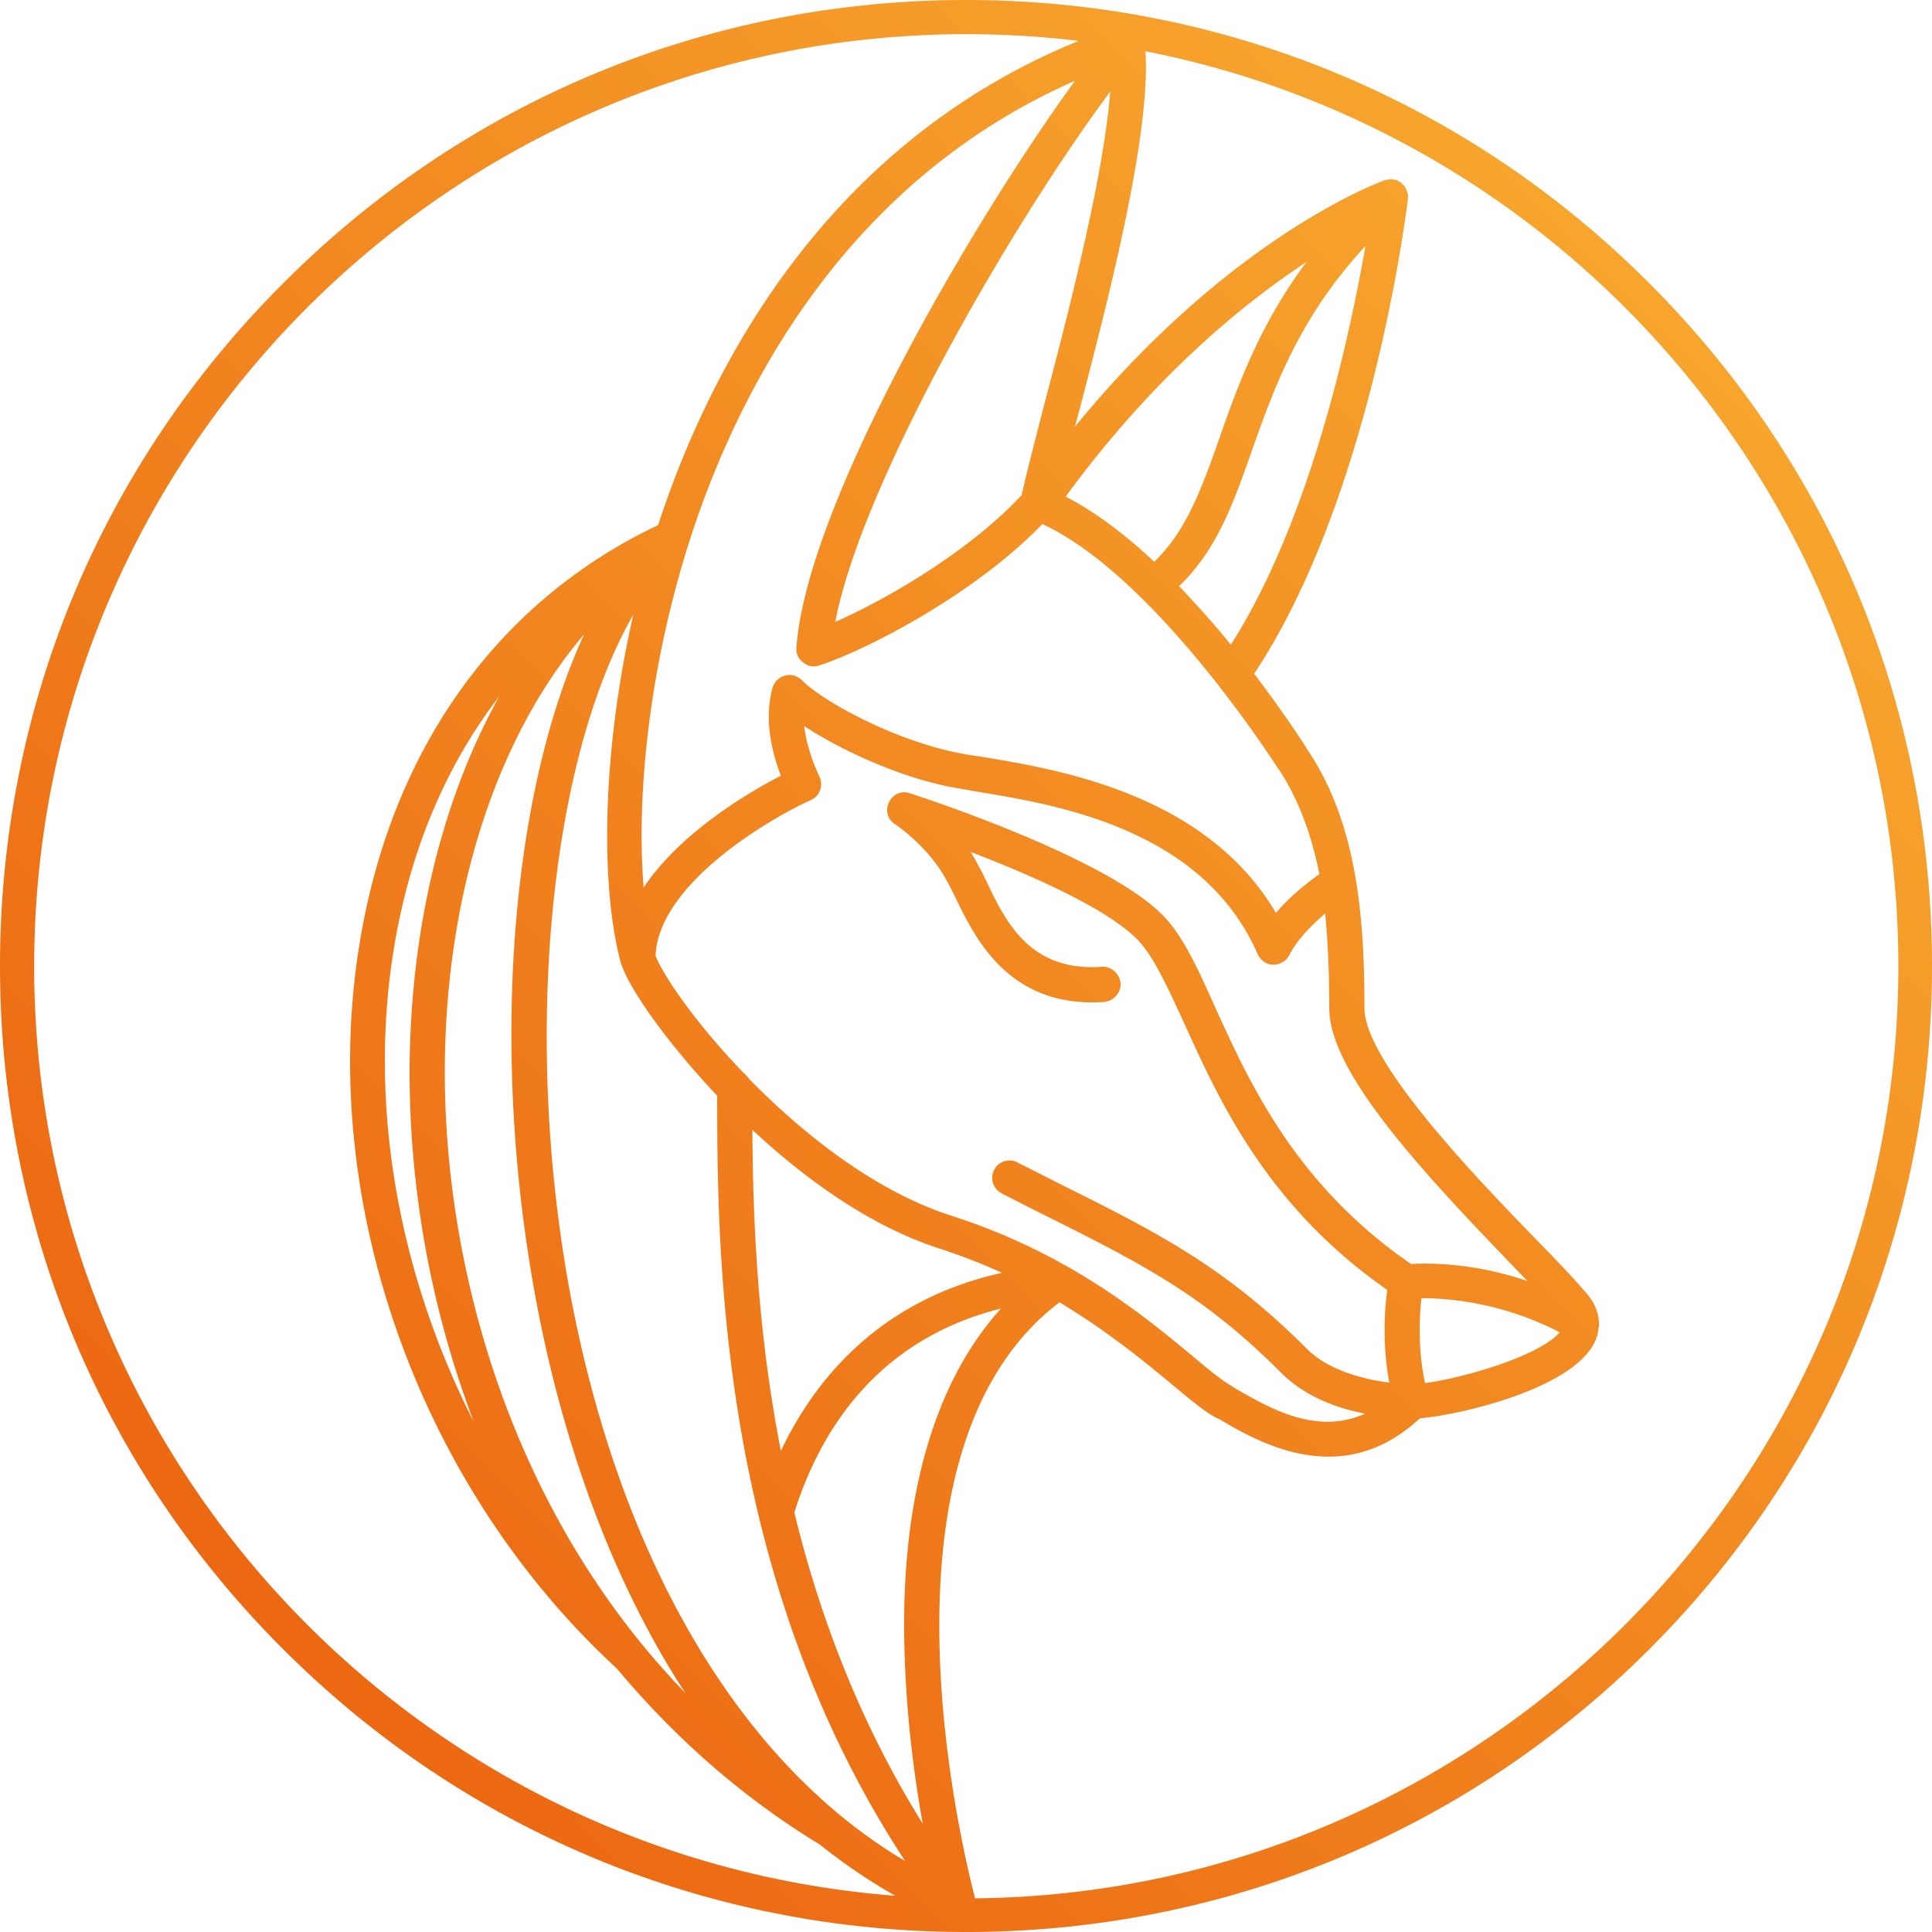 <svg xmlns="http://www.w3.org/2000/svg" width="627" height="627" fill="none" viewBox="0 0 627 627">
  <path fill="url(#a)" fill-rule="evenodd" d="M627 313.584c0 83.69-32.602 162.506-91.756 221.66C476.09 594.398 397.274 627 313.584 627c-83.858 0-162.506-32.602-221.66-91.756C32.602 476.09 0 397.274 0 313.584c0-83.858 32.602-162.506 91.924-221.66C151.078 32.602 229.726 0 313.584 0c83.69 0 162.506 32.602 221.66 91.924C594.398 151.078 627 229.726 627 313.584ZM495.752 415.759a247.562 247.562 0 0 1-5.21-5.377c-31.089-32.266-59.154-63.02-59.154-83.186 0-10.251-.336-20.67-1.344-30.753-4.034 3.529-8.907 8.234-11.596 13.444-1.008 2.016-3.025 3.193-5.209 3.193-2.185 0-4.034-1.345-5.042-3.361-17.813-40.837-65.372-48.567-90.916-52.768-3.697-.673-6.722-1.177-9.411-1.681-16.469-3.361-34.954-11.763-46.886-19.662 1.008 8.571 4.873 16.133 4.873 16.301.673 1.345.841 2.857.336 4.369-.504 1.513-1.512 2.689-3.024 3.361-13.781 6.218-49.576 27.393-50.416 50.584 2.689 6.722 13.276 22.183 28.905 38.316a7.342 7.342 0 0 1 1.512 1.68c17.646 17.982 41.005 36.467 65.709 44.366 37.643 12.1 62.011 32.098 77.976 45.374 5.377 4.537 9.746 8.066 12.939 9.915l1.849 1.176c10.755 6.05 25.712 14.789 41.341 7.73-8.739-1.68-19.158-5.377-26.889-12.94-25.375-25.543-45.037-35.458-77.639-51.759a1549.29 1549.29 0 0 1-13.276-6.722c-2.857-1.513-4.034-4.874-2.521-7.731 1.344-2.689 4.873-3.865 7.562-2.353 4.706 2.353 9.131 4.594 13.276 6.723 32.434 16.132 53.945 27.056 80.665 53.776 7.058 7.058 18.654 9.915 26.72 10.923-2.353-12.435-1.512-24.199-.672-30.081-39.156-27.224-54.617-61.675-66.044-86.882-5.378-11.596-9.915-21.679-15.125-26.889-10.083-10.251-35.291-21.174-54.113-28.4a40.346 40.346 0 0 1 2.521 4.369 74.054 74.054 0 0 1 2.689 5.21c6.218 13.108 14.116 29.409 37.476 27.728 3.024-.168 5.713 2.185 6.049 5.378.168 3.025-2.184 5.713-5.377 6.05-30.922 2.016-41.845-20.671-48.399-34.283-.84-1.68-1.681-3.361-2.521-4.873-5.882-11.26-16.805-18.486-16.805-18.486-2.521-1.513-3.361-4.537-2.017-7.226 1.177-2.521 4.034-3.865 6.722-2.857 2.689.84 62.852 20.334 81.841 39.324 6.722 6.722 11.428 17.141 17.31 30.249 11.091 24.368 26.048 57.474 63.523 83.186 5.378-.337 20.166-.505 37.812 5.545Zm120.325-102.175c0-146.877-105.369-269.723-244.347-296.947 1.848 27.56-12.604 82.681-22.351 119.989l-.672 2.016c50.415-61.674 98.478-79.32 100.663-80.16h.168c.224-.112.504-.168.84-.168h.168a3.171 3.171 0 0 1 1.008-.168h.168c.224.112.504.168.841.168h.168c.336.112.616.224.84.336l.168.168c.336.112.616.224.84.336 0 .112.056.168.168.168v.168c.224.112.448.28.672.504v.168h.168a2.1 2.1 0 0 1 .505.84c.224.337.392.617.504.84v.337c.112.336.224.616.336.84v1.513c-.504 3.865-11.932 96.965-49.911 154.103 9.915 13.108 16.469 23.191 17.309 24.703 16.133 23.864 18.486 54.449 18.486 83.858 0 17.309 36.299 55.121 55.961 75.287 6.89 7.058 12.772 13.276 16.301 17.478 2.689 3.193 3.865 6.554 3.865 10.083 0 .336-.056.616-.168.84a12.949 12.949 0 0 1-1.176 4.537c-7.227 15.461-44.366 23.864-56.802 24.872-9.915 9.243-20.166 12.436-29.577 12.436-14.62 0-27.392-7.395-35.123-11.932l-2.016-1.008c-4.034-2.353-8.571-6.218-14.453-11.092-8.907-7.394-20.67-16.973-35.795-26.048-63.523 48.231-31.257 178.471-27.392 193.428 165.531-1.681 299.636-136.794 299.636-302.493ZM290.561 615.236c-8.515-4.817-16.693-10.363-24.536-16.637-24.871-15.124-46.886-34.45-65.708-56.969l-.168-.168c-63.859-58.818-96.797-150.574-83.689-233.76 9.915-63.523 44.365-112.258 97.133-137.298a319.914 319.914 0 0 1 4.706-13.444c18.654-49.407 56.297-112.93 131.752-143.684a302.072 302.072 0 0 0-36.467-2.185c-166.875 0-302.493 135.618-302.493 302.493 0 158.977 123.35 289.721 279.47 301.652ZM222.5 549.528a210.943 210.943 0 0 1-3.361-5.209c-20.67-33.275-36.299-75.287-45.038-121.67-15.292-81.168-8.402-165.026 15.461-216.786-28.065 32.938-44.87 83.354-45.206 140.659-.336 63.692 20.839 143.852 78.144 203.006Zm-89.571-203.006c.336-45.878 10.755-87.555 29.073-120.493-17.646 22.855-29.409 51.088-34.451 83.522-7.898 50.751 2.185 104.696 26.216 151.918-13.78-36.299-21.006-75.455-20.838-114.947Zm160.825 257.455c-60.162-91.588-61.003-195.276-61.003-248.38-16.637-17.646-28.232-34.451-30.921-42.181-.112-.224-.168-.392-.168-.504-.112-.112-.168-.224-.168-.336-6.554-24.368-6.386-67.389 4.033-113.099-27.056 47.223-36.131 136.794-20.334 221.156 16.469 86.714 55.457 151.918 108.561 183.344ZM325.18 413.07c-6.218-2.856-12.772-5.377-19.83-7.73-22.351-7.058-43.694-22.351-61.171-38.652.168 27.057 1.344 63.86 9.243 104.192 10.755-22.687 31.593-48.903 71.758-57.81Zm103.015-129.399c-2.521-12.436-6.554-24.032-13.276-34.115l-.168-.168c-.336-.504-39.492-62.179-76.463-79.32-22.183 23.023-57.642 41.173-72.431 45.878-.56.224-1.12.336-1.68.336-1.344 0-2.521-.504-3.529-1.344-1.513-1.008-2.353-2.857-2.185-4.706 3.193-46.046 57.138-138.306 90.412-184.016-68.061 29.913-102.68 88.731-119.989 134.609-17.309 46.046-22.687 94.277-19.998 127.215 11.932-17.981 34.451-31.089 44.534-36.299-2.521-6.554-5.714-17.813-2.689-28.569.504-1.848 2.016-3.361 3.865-3.865 2.017-.672 4.033 0 5.546 1.345 6.722 6.89 29.577 19.325 50.079 23.527 2.353.504 5.378 1.008 8.907 1.512 24.031 4.033 72.094 11.764 94.949 50.584 4.873-5.714 10.587-10.083 14.116-12.604Zm-28.737-74.447c26.048-40.836 38.652-100.831 43.694-129.4-21.511 23.192-29.577 45.878-36.804 66.213-6.049 17.309-11.427 32.434-23.695 44.197 6.05 6.386 11.764 12.772 16.805 18.99Zm24.536-124.19c-20.67 13.612-49.743 37.307-78.144 76.127 9.747 5.042 19.662 12.604 28.737 21.175 10.419-10.083 15.292-23.527 21.174-40.164 5.882-16.806 12.94-36.636 28.233-57.138Zm-63.692-55.289c-31.929 42.853-80.496 126.711-89.235 172.085 16.469-7.226 43.525-22.855 60.499-41.173 1.176-5.377 3.529-14.62 6.722-27.056 7.73-29.409 19.83-75.455 22.014-103.856Zm-35.459 394.921c-40.836 10.251-58.986 40.5-67.052 66.212 8.066 33.106 21.006 67.893 41.677 100.999-2.689-14.788-5.21-33.946-5.882-54.785-1.681-49.575 9.243-88.059 31.257-112.426Zm136.458-3.361c-.672 5.882-1.176 16.805 1.177 27.56 12.604-1.68 36.971-8.738 43.693-16.469-18.99-9.915-36.803-11.091-44.87-11.091Z" clip-rule="evenodd"/>
  <defs>
    <linearGradient id="a" x1="-313.466" x2="313.54" y1="313.547" y2="-313.46" gradientUnits="userSpaceOnUse">
      <stop stop-color="#EA5B0C"/>
      <stop offset="1" stop-color="#F9B233"/>
    </linearGradient>
  </defs>
</svg>
